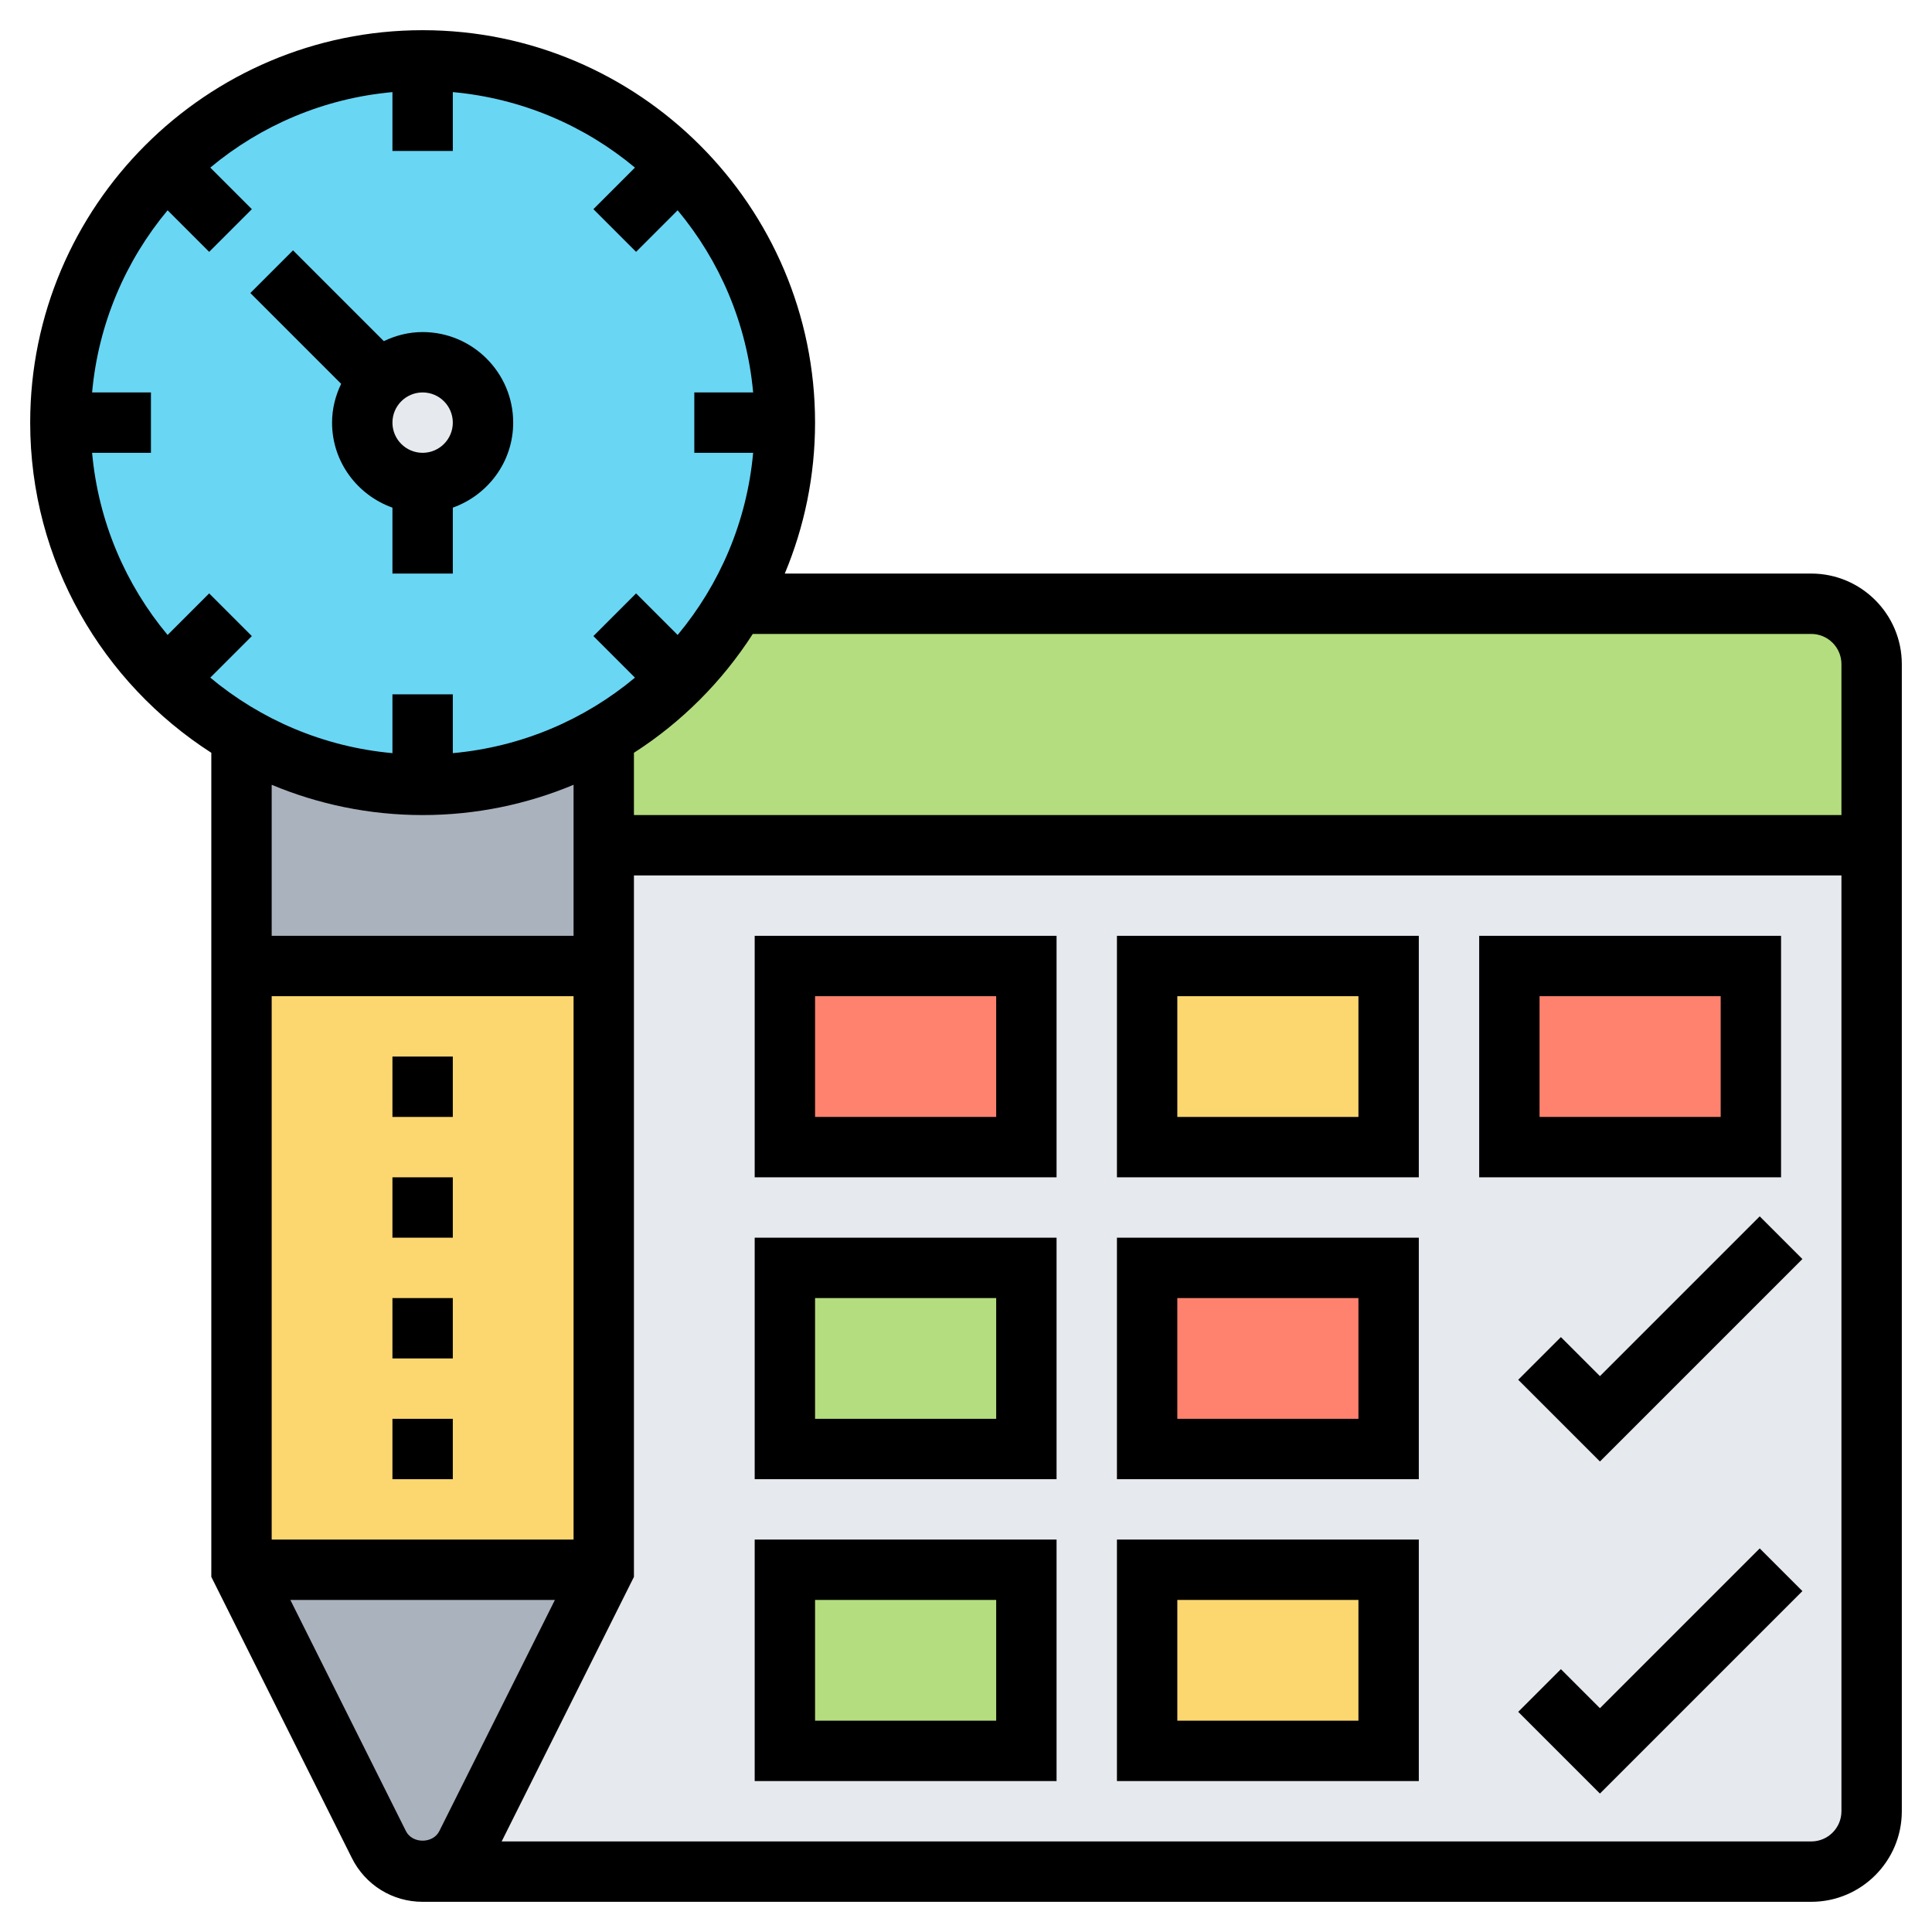 <svg id="Layer_5" enable-background="new 0 0 64 64" height="512" viewBox="0 0 64 64" width="512" xmlns="http://www.w3.org/2000/svg"><g><g><g><path d="m62 28v32c0 1.1-.9 2-2 2h-46c.61 0 1.17-.35 1.45-.89l4.55-9.11v-20-4z" fill="#e6e9ed"/></g><g><path d="m62 22v6h-42v-3.6c.91-.53 1.75-1.17 2.49-1.91s1.38-1.58 1.91-2.49h35.6c1.1 0 2 .9 2 2z" fill="#b4dd7f"/></g><g><path d="m26 42h8v6h-8z" fill="#b4dd7f"/></g><g><path d="m38 32h8v6h-8z" fill="#fcd770"/></g><g><path d="m26 32h8v6h-8z" fill="#ff826e"/></g><g><path d="m38 52h8v6h-8z" fill="#fcd770"/></g><g><path d="m50 32h8v6h-8z" fill="#ff826e"/></g><g><path d="m38 42h8v6h-8z" fill="#ff826e"/></g><g><path d="m26 52h8v6h-8z" fill="#b4dd7f"/></g><g><path d="m8 32h12v20h-12z" fill="#fcd770"/></g><g><path d="m20 28v4h-12v-7.6c1.76 1.02 3.81 1.6 6 1.6s4.24-.58 6-1.6z" fill="#aab2bd"/></g><g><path d="m20 52-4.55 9.11c-.28.54-.84.89-1.45.89s-1.17-.35-1.45-.89l-4.55-9.11z" fill="#aab2bd"/></g><g><path d="m26 14c0 2.18-.58 4.23-1.6 6-.53.91-1.17 1.75-1.91 2.49s-1.58 1.38-2.49 1.91c-1.76 1.02-3.81 1.6-6 1.6s-4.24-.58-6-1.6c-.91-.53-1.75-1.17-2.49-1.91-2.17-2.17-3.51-5.17-3.51-8.49s1.34-6.32 3.51-8.49 5.17-3.51 8.49-3.51 6.32 1.34 8.49 3.51 3.51 5.17 3.51 8.49z" fill="#69d6f4"/></g><g><path d="m14 12c1.1 0 2 .9 2 2s-.9 2-2 2-2-.9-2-2c0-.55.22-1.05.59-1.41.36-.37.86-.59 1.41-.59z" fill="#e6e9ed"/></g></g><g><path d="m15 16.816c1.161-.414 2-1.514 2-2.816 0-1.654-1.346-3-3-3-.462 0-.894.113-1.285.301l-3.008-3.008-1.414 1.414 3.008 3.008c-.188.391-.301.823-.301 1.285 0 1.302.839 2.402 2 2.816v2.184h2zm-1-3.816c.552 0 1 .448 1 1s-.448 1-1 1-1-.448-1-1 .448-1 1-1z"/><path d="m13 35h2v2h-2z"/><path d="m13 47h2v2h-2z"/><path d="m13 43h2v2h-2z"/><path d="m13 39h2v2h-2z"/><path d="m60 19h-34.003c.644-1.54 1.003-3.229 1.003-5 0-7.168-5.832-13-13-13s-13 5.832-13 13c0 4.59 2.398 8.623 6 10.937v27.299l4.658 9.317c.447.892 1.345 1.447 2.342 1.447h46c1.654 0 3-1.346 3-3v-38c0-1.654-1.346-3-3-3zm0 2c.552 0 1 .448 1 1v5h-40v-2.063c1.579-1.014 2.922-2.358 3.937-3.937zm-41 30h-10v-18h10zm-6-28v1.949c-2.283-.207-4.366-1.111-6.034-2.501l1.377-1.377-1.414-1.414-1.377 1.377c-1.391-1.668-2.294-3.751-2.501-6.034h1.949v-2h-1.949c.207-2.283 1.111-4.366 2.501-6.034l1.377 1.377 1.414-1.414-1.377-1.377c1.668-1.391 3.751-2.294 6.034-2.501v1.949h2v-1.949c2.283.207 4.366 1.111 6.034 2.501l-1.377 1.377 1.414 1.414 1.377-1.377c1.391 1.667 2.294 3.751 2.501 6.034h-1.949v2h1.949c-.207 2.283-1.111 4.366-2.501 6.034l-1.377-1.377-1.414 1.414 1.377 1.377c-1.667 1.391-3.751 2.294-6.034 2.501v-1.949zm1 4c1.771 0 3.46-.359 5-1.003v5.003h-10v-5.003c1.54.644 3.229 1.003 5 1.003zm-.553 33.658-3.829-7.658h8.764l-3.829 7.657c-.211.424-.895.423-1.106.001zm46.553.342h-43.382l4.382-8.764v-23.236h40v31c0 .552-.448 1-1 1z"/><path d="m25 39h10v-8h-10zm2-6h6v4h-6z"/><path d="m37 39h10v-8h-10zm2-6h6v4h-6z"/><path d="m25 49h10v-8h-10zm2-6h6v4h-6z"/><path d="m37 49h10v-8h-10zm2-6h6v4h-6z"/><path d="m25 59h10v-8h-10zm2-6h6v4h-6z"/><path d="m37 59h10v-8h-10zm2-6h6v4h-6z"/><path d="m59 31h-10v8h10zm-2 6h-6v-4h6z"/><path d="m53 45.586-1.293-1.293-1.414 1.414 2.707 2.707 6.707-6.707-1.414-1.414z"/><path d="m53 56.586-1.293-1.293-1.414 1.414 2.707 2.707 6.707-6.707-1.414-1.414z"/></g></g></svg>